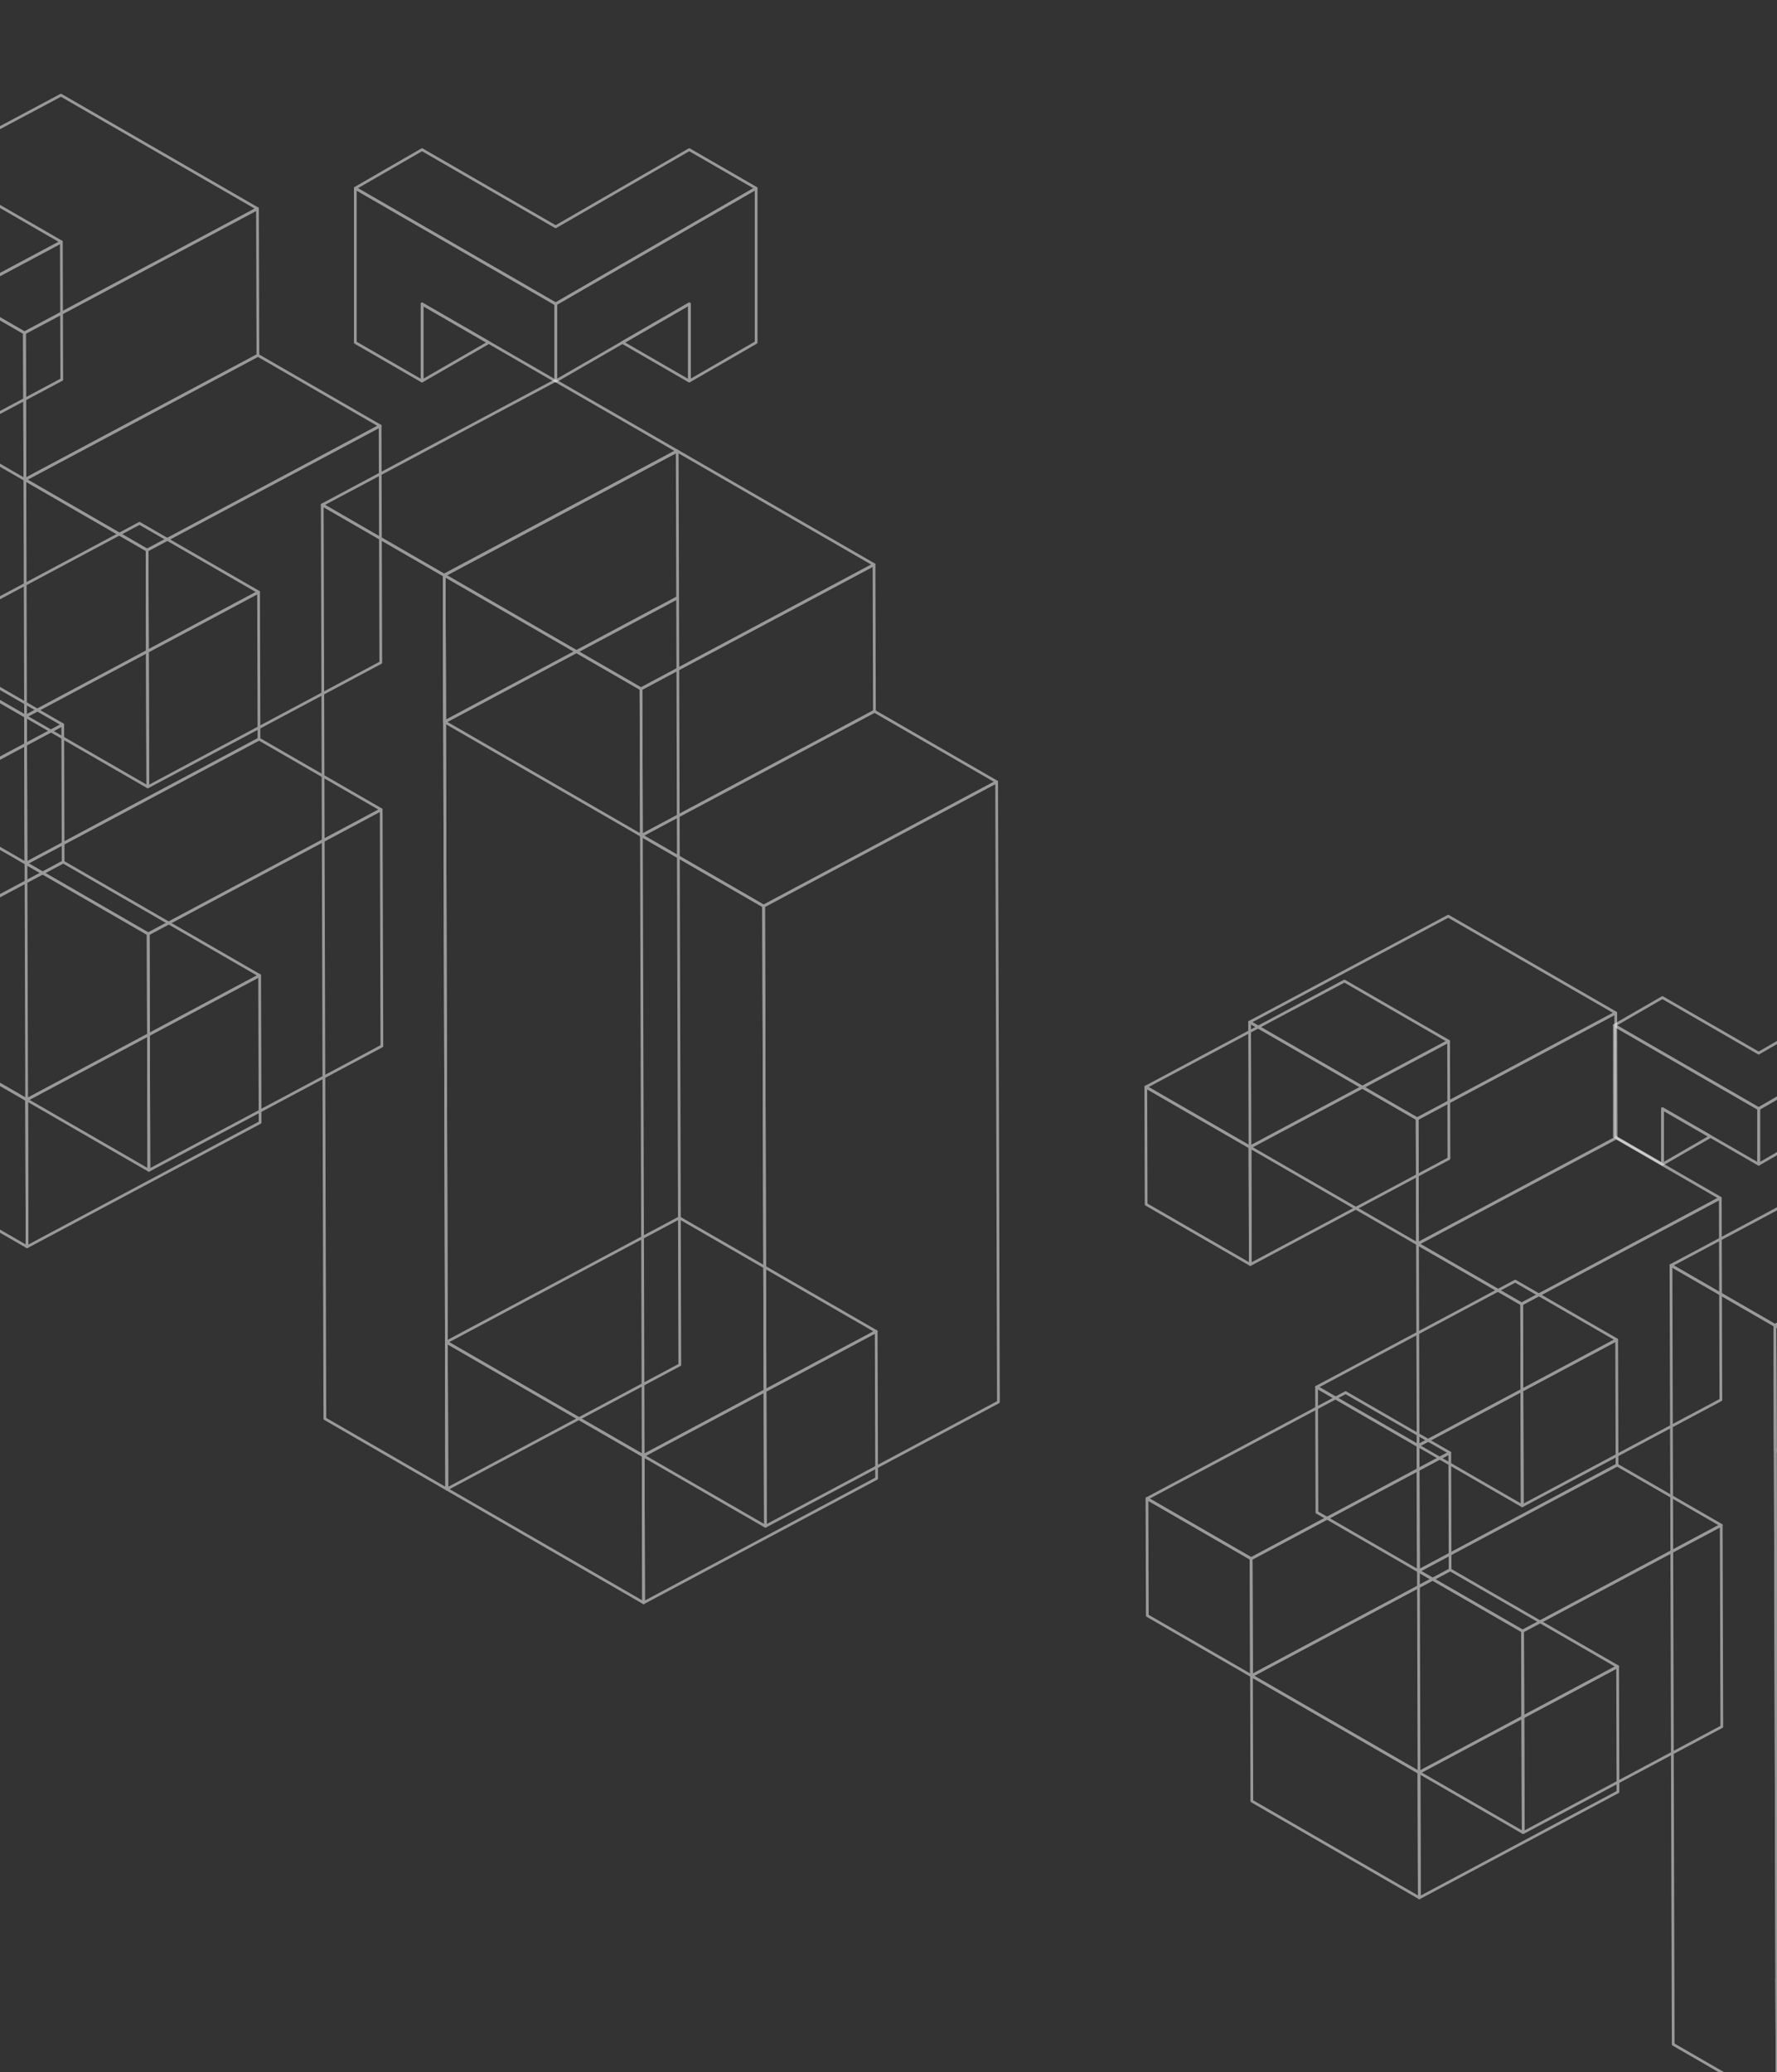 <svg id="bg" xmlns="http://www.w3.org/2000/svg" xmlns:xlink="http://www.w3.org/1999/xlink" viewBox="0 0 1954.41 2278.93"><rect x="0" y="0" width="1954.41" height="2278.93" fill="#333333" stroke="none"/><defs><style>.cls-1,.cls-5{fill:none;}.cls-2{clip-path:url(#clip-path);}.cls-3{opacity:0.5;}.cls-4{isolation:isolate;}.cls-5{stroke:#fff;stroke-linecap:round;stroke-linejoin:round;stroke-width:3px;}.cls-6{clip-path:url(#clip-path-2);}</style><clipPath id="clip-path"><rect class="cls-1" x="-0.15" y="-35.51" width="1954.71" height="2349.95"/></clipPath><clipPath id="clip-path-2"><rect class="cls-1" x="2038.87" width="1954.41" height="2278.93"/></clipPath></defs><g class="cls-2"><g class="cls-3"><g class="cls-4"><polygon class="cls-5" points="-188.78 402.66 67.49 266 67.93 417.45 -188.35 554.11 -188.78 402.66"/><polygon class="cls-5" points="-323.2 325.05 -66.93 188.39 67.49 266 -188.78 402.66 -323.2 325.05"/></g><g class="cls-4"><polygon class="cls-5" points="29.31 1209.54 285.58 1072.88 286.05 1234.58 29.77 1371.24 29.31 1209.54"/><polygon class="cls-5" points="-186.84 1084.75 69.44 948.09 285.58 1072.88 29.31 1209.54 -186.84 1084.75"/><polygon class="cls-5" points="29.31 1209.54 29.77 1371.24 -186.37 1246.44 -186.84 1084.75 29.31 1209.54"/></g><g class="cls-4"><polygon class="cls-5" points="-187.27 933.68 69.01 797.02 69.44 948.09 -186.84 1084.75 -187.27 933.68"/><polygon class="cls-5" points="-321.69 856.07 -65.41 719.41 69.01 797.02 -187.27 933.68 -321.69 856.07"/></g><g class="cls-4"><polygon class="cls-5" points="28.1 787.84 284.38 651.17 284.84 812.87 28.57 949.53 28.1 787.84"/><polygon class="cls-5" points="-102.84 712.23 153.43 575.57 284.38 651.17 28.1 787.84 -102.84 712.23"/><polygon class="cls-5" points="28.1 787.84 28.57 949.53 -102.38 873.93 -102.84 712.23 28.1 787.84"/></g><g class="cls-4"><polygon class="cls-5" points="162.99 1027.14 419.26 890.48 420 1150.48 163.73 1287.15 162.99 1027.14"/><polygon class="cls-5" points="28.57 949.53 284.84 812.87 419.26 890.48 162.99 1027.14 28.57 949.53"/><polygon class="cls-5" points="162.99 1027.14 163.73 1287.15 29.31 1209.54 28.57 949.53 162.99 1027.14"/></g><g class="cls-4"><polygon class="cls-5" points="161.78 605.06 418.06 468.4 418.8 728.78 162.52 865.44 161.78 605.06"/><polygon class="cls-5" points="27.36 527.45 283.64 390.79 418.06 468.4 161.78 605.06 27.36 527.45"/><polygon class="cls-5" points="161.78 605.06 162.52 865.44 28.1 787.84 27.36 527.45 161.78 605.06"/></g><g class="cls-4"><polygon class="cls-5" points="26.9 366.13 283.18 229.47 283.64 390.79 27.36 527.45 26.9 366.13"/><polygon class="cls-5" points="-189.25 241.34 67.03 104.68 283.18 229.47 26.9 366.13 -189.25 241.34"/><polygon class="cls-5" points="26.9 366.13 27.36 527.45 -188.78 402.66 -189.25 241.34 26.9 366.13"/></g><g class="cls-4"><polygon class="cls-5" points="488.99 793.97 745.27 657.31 747.68 1501.1 491.4 1637.76 488.99 793.97"/><polygon class="cls-5" points="488.53 632.66 744.81 496 745.27 657.31 488.99 793.97 488.53 632.66"/><polygon class="cls-5" points="354.43 555.23 610.7 418.57 744.81 496 488.53 632.66 354.43 555.23"/><polygon class="cls-5" points="488.53 632.66 488.99 793.97 491.4 1637.76 357.3 1560.34 354.43 555.23 488.53 632.66"/></g><g class="cls-4"><polygon class="cls-5" points="704.99 757.63 961.27 620.97 961.73 782.29 705.45 918.95 704.99 757.63"/><polygon class="cls-5" points="488.53 632.66 744.81 496 961.27 620.97 704.99 757.63 488.53 632.66"/><polygon class="cls-5" points="704.99 757.63 705.45 918.95 488.99 793.97 488.53 632.66 704.99 757.63"/></g><g class="cls-4"><polygon class="cls-5" points="707.4 1601.04 963.68 1464.38 964.14 1626.07 707.86 1762.73 707.4 1601.04"/><polygon class="cls-5" points="490.94 1476.06 747.22 1339.4 963.68 1464.38 707.4 1601.04 490.94 1476.06"/><polygon class="cls-5" points="707.4 1601.04 707.86 1762.73 491.4 1637.76 490.94 1476.06 707.4 1601.04"/></g><g class="cls-4"><polygon class="cls-5" points="839.87 996.55 1096.15 859.89 1098.1 1541.98 841.82 1678.64 839.87 996.55"/><polygon class="cls-5" points="705.45 918.95 961.73 782.29 1096.15 859.89 839.87 996.55 705.45 918.95"/><polygon class="cls-5" points="839.87 996.55 841.82 1678.64 707.4 1601.04 705.45 918.95 839.87 996.55"/></g></g><g class="cls-3"><polygon class="cls-5" points="537.6 376.7 464.24 419.03 464.24 334.34 537.6 376.7"/><polygon class="cls-5" points="758.18 334.34 758.18 419.03 758.06 419.11 684.7 376.74 684.7 376.62 758.06 334.26 758.18 334.34"/><polygon class="cls-5" points="831.63 207.04 831.55 207 758.18 249.33 758.18 249.49 758.06 249.41 684.7 291.77 684.7 291.89 684.57 291.81 611.21 334.22 611.21 334.34 611.21 419.03 684.57 376.7 684.7 376.62 758.06 334.26 758.18 334.22 758.18 334.34 758.18 419.03 831.55 376.7 831.63 376.62 831.63 291.89 831.55 291.85 831.63 291.77 831.63 207.04"/><polygon class="cls-5" points="758.18 164.64 758.06 164.6 684.7 206.92 684.7 207.04 684.57 207 611.21 249.37 611.21 249.45 611.09 249.41 537.72 207.04 537.64 207 464.24 164.64 464.16 164.6 390.79 206.92 390.79 207.04 464.16 249.41 464.24 249.37 464.24 249.45 537.6 291.85 537.72 291.77 537.72 291.89 611.09 334.26 611.21 334.22 684.57 291.81 684.7 291.77 758.06 249.41 758.18 249.33 831.55 207 758.18 164.64"/><polygon class="cls-5" points="611.09 334.26 537.72 291.89 537.6 291.85 464.24 249.45 464.16 249.41 390.79 207.04 390.79 291.77 390.79 291.93 390.79 376.62 390.79 376.74 464.16 419.11 464.24 419.03 464.24 334.34 464.16 334.26 464.24 334.22 464.24 334.34 537.6 376.7 537.72 376.62 537.72 376.74 611.09 419.11 611.21 419.03 611.21 334.34 611.09 334.26"/></g><g class="cls-3"><g class="cls-4"><polygon class="cls-5" points="1374.77 1261.64 1593.22 1145.15 1593.59 1274.25 1375.14 1390.74 1374.77 1261.64"/><polygon class="cls-5" points="1260.19 1195.49 1478.64 1079 1593.22 1145.15 1374.77 1261.64 1260.19 1195.49"/><polygon class="cls-5" points="1374.77 1261.64 1375.14 1390.74 1260.56 1324.59 1260.19 1195.49 1374.77 1261.64"/></g><g class="cls-4"><polygon class="cls-5" points="1560.67 1949.43 1779.12 1832.94 1779.51 1970.77 1561.06 2087.26 1560.67 1949.43"/><polygon class="cls-5" points="1376.43 1843.06 1594.88 1726.57 1779.12 1832.94 1560.67 1949.43 1376.43 1843.06"/><polygon class="cls-5" points="1560.67 1949.43 1561.06 2087.26 1376.82 1980.88 1376.43 1843.06 1560.67 1949.43"/></g><g class="cls-4"><polygon class="cls-5" points="1376.06 1714.28 1594.51 1597.79 1594.88 1726.57 1376.43 1843.06 1376.06 1714.28"/><polygon class="cls-5" points="1261.48 1648.13 1479.93 1531.64 1594.51 1597.79 1376.06 1714.28 1261.48 1648.13"/><polygon class="cls-5" points="1376.06 1714.28 1376.43 1843.06 1261.85 1776.9 1261.48 1648.13 1376.06 1714.28"/></g><g class="cls-4"><polygon class="cls-5" points="1559.64 1589.97 1778.09 1473.48 1778.48 1611.31 1560.04 1727.8 1559.64 1589.97"/><polygon class="cls-5" points="1448.02 1525.52 1666.47 1409.03 1778.09 1473.48 1559.64 1589.97 1448.02 1525.52"/><polygon class="cls-5" points="1559.64 1589.97 1560.04 1727.8 1448.41 1663.35 1448.02 1525.52 1559.64 1589.97"/></g><g class="cls-4"><polygon class="cls-5" points="1674.62 1793.95 1893.07 1677.46 1893.7 1899.09 1675.25 2015.58 1674.62 1793.95"/><polygon class="cls-5" points="1560.04 1727.8 1778.48 1611.31 1893.07 1677.46 1674.62 1793.95 1560.04 1727.8"/><polygon class="cls-5" points="1674.62 1793.95 1675.25 2015.58 1560.67 1949.43 1560.04 1727.8 1674.62 1793.95"/></g><g class="cls-4"><polygon class="cls-5" points="1673.59 1434.17 1892.04 1317.68 1892.67 1539.63 1674.22 1656.12 1673.59 1434.17"/><polygon class="cls-5" points="1559.01 1368.02 1777.46 1251.53 1892.04 1317.68 1673.59 1434.17 1559.01 1368.02"/><polygon class="cls-5" points="1673.59 1434.17 1674.22 1656.12 1559.64 1589.97 1559.01 1368.02 1673.59 1434.17"/></g><g class="cls-4"><polygon class="cls-5" points="1558.62 1230.51 1777.07 1114.02 1777.46 1251.53 1559.01 1368.02 1558.62 1230.51"/><polygon class="cls-5" points="1374.37 1124.14 1592.82 1007.65 1777.07 1114.02 1558.62 1230.51 1374.37 1124.14"/><polygon class="cls-5" points="1558.62 1230.51 1559.01 1368.02 1374.77 1261.64 1374.37 1124.14 1558.62 1230.51"/></g><g class="cls-4"><polygon class="cls-5" points="1952.5 1595.2 2170.95 1478.71 2173.01 2197.95 1954.56 2314.44 1952.5 1595.2"/><polygon class="cls-5" points="1952.11 1457.69 2170.56 1341.2 2170.95 1478.71 1952.5 1595.2 1952.11 1457.69"/><polygon class="cls-5" points="1837.8 1391.69 2056.25 1275.2 2170.56 1341.2 1952.11 1457.69 1837.8 1391.69"/><polygon class="cls-5" points="1952.11 1457.69 1952.5 1595.2 1954.56 2314.44 1840.25 2248.44 1837.8 1391.69 1952.11 1457.69"/></g><g class="cls-4"><polygon class="cls-5" points="1952.11 1457.69 2170.56 1341.2 2355.07 1447.73 2136.62 1564.22 1952.11 1457.69"/><polygon class="cls-5" points="2136.62 1564.22 2137.01 1701.72 1952.5 1595.2 1952.11 1457.69 2136.62 1564.22"/></g><g class="cls-4"><polygon class="cls-5" points="1954.16 2176.61 2172.61 2060.12 2357.12 2166.65 2138.67 2283.14 1954.16 2176.61"/><polygon class="cls-5" points="2138.67 2283.14 2139.07 2420.97 1954.56 2314.44 1954.16 2176.61 2138.67 2283.14"/></g></g><g class="cls-3"><polygon class="cls-5" points="1881.3 1249.92 1828.46 1280.41 1828.46 1219.41 1881.3 1249.92"/><polygon class="cls-5" points="2093.07 1127.72 2093.02 1127.69 2040.18 1158.18 2040.18 1158.3 2040.09 1158.24 1987.25 1188.75 1987.25 1188.84 1987.16 1188.78 1934.32 1219.32 1934.32 1219.41 1934.32 1280.41 1987.16 1249.92 1987.25 1249.87 2040.09 1219.35 2040.18 1219.32 2040.18 1219.41 2040.18 1280.41 2093.02 1249.92 2093.07 1249.87 2093.07 1188.84 2093.02 1188.81 2093.07 1188.75 2093.07 1127.72"/><polygon class="cls-5" points="2040.18 1097.18 2040.09 1097.15 1987.25 1127.64 1987.25 1127.72 1987.16 1127.69 1934.32 1158.21 1934.32 1158.27 1934.23 1158.24 1881.39 1127.72 1881.33 1127.69 1828.46 1097.18 1828.4 1097.15 1775.56 1127.64 1775.56 1127.72 1828.4 1158.24 1828.46 1158.21 1828.46 1158.27 1881.3 1188.81 1881.39 1188.75 1881.39 1188.84 1934.23 1219.35 1934.32 1219.32 1987.16 1188.78 1987.25 1188.75 2040.09 1158.24 2040.18 1158.18 2093.02 1127.69 2040.18 1097.18"/><polygon class="cls-5" points="1934.23 1219.35 1881.39 1188.84 1881.3 1188.81 1828.46 1158.27 1828.4 1158.24 1775.56 1127.72 1775.56 1188.75 1775.56 1188.87 1775.56 1249.87 1775.56 1249.95 1828.4 1280.46 1828.46 1280.41 1828.46 1219.41 1828.4 1219.35 1828.46 1219.32 1828.46 1219.41 1881.3 1249.92 1881.39 1249.87 1881.39 1249.95 1934.23 1280.46 1934.32 1280.41 1934.32 1219.41 1934.23 1219.35"/></g></g><g class="cls-6"><g class="cls-3"><g class="cls-4"><polygon class="cls-5" points="1760.79 367.15 2017.07 230.49 2017.5 381.94 1761.22 518.6 1760.79 367.15"/><polygon class="cls-5" points="1626.37 289.54 1882.65 152.88 2017.07 230.49 1760.79 367.15 1626.37 289.54"/><polygon class="cls-5" points="1760.79 367.15 1761.22 518.6 1626.8 440.99 1626.37 289.54 1760.79 367.15"/></g><g class="cls-4"><polygon class="cls-5" points="1762.74 1049.24 2019.02 912.58 2235.16 1037.37 1978.88 1174.03 1762.74 1049.24"/><polygon class="cls-5" points="1978.88 1174.03 1979.35 1335.73 1763.2 1210.93 1762.74 1049.24 1978.88 1174.03"/></g><g class="cls-4"><polygon class="cls-5" points="1762.31 898.17 2018.59 761.51 2019.02 912.58 1762.74 1049.24 1762.31 898.17"/><polygon class="cls-5" points="1627.89 820.56 1884.17 683.9 2018.59 761.51 1762.31 898.17 1627.89 820.56"/><polygon class="cls-5" points="1762.31 898.17 1762.74 1049.24 1628.32 971.63 1627.89 820.56 1762.31 898.17"/></g><g class="cls-4"><polygon class="cls-5" points="1846.73 676.72 2103.01 540.06 2233.96 615.66 1977.68 752.33 1846.73 676.72"/><polygon class="cls-5" points="1977.68 752.33 1978.14 914.02 1847.19 838.42 1846.73 676.72 1977.68 752.33"/></g><g class="cls-4"><polygon class="cls-5" points="1760.33 205.83 2016.61 69.17 2232.75 193.96 1976.47 330.62 1760.33 205.83"/><polygon class="cls-5" points="1976.47 330.62 1976.93 491.94 1760.79 367.15 1760.33 205.83 1976.47 330.62"/></g></g></g></svg>